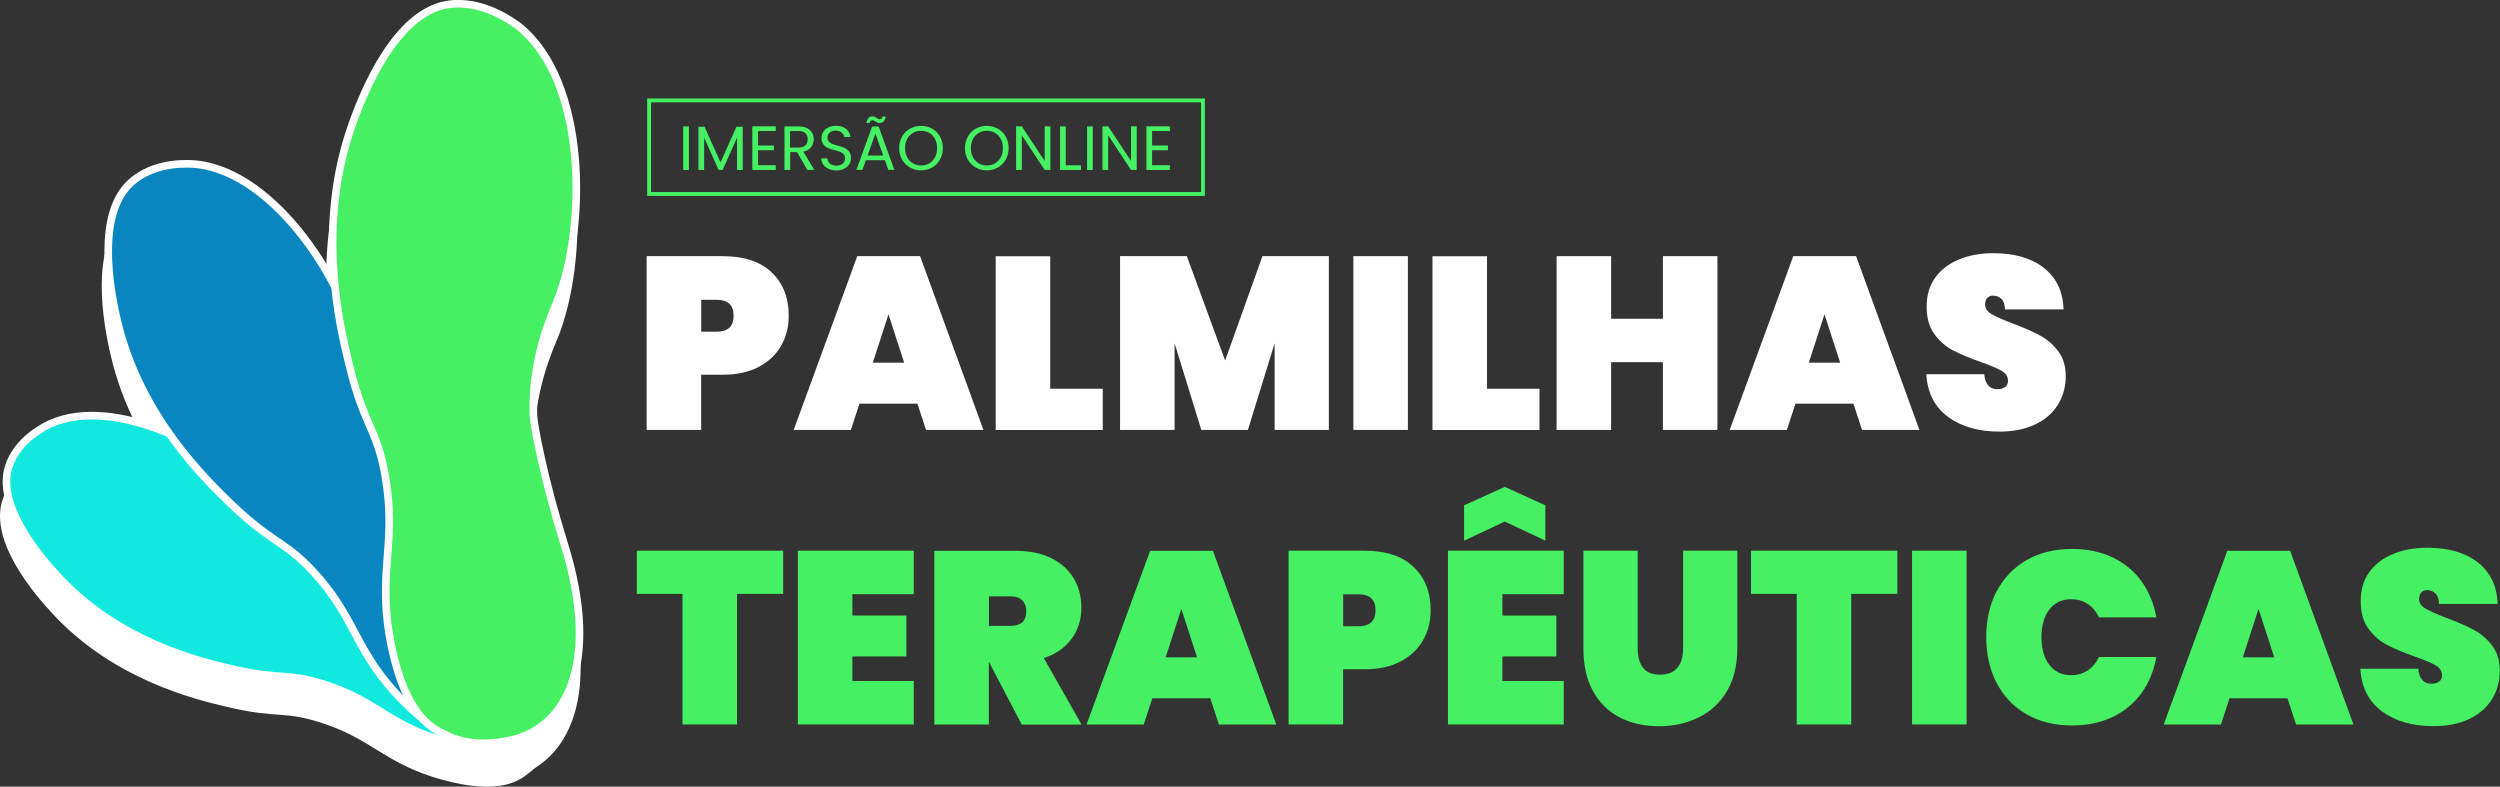<?xml version="1.0" encoding="UTF-8"?>
<svg id="Layer_2" data-name="Layer 2" xmlns="http://www.w3.org/2000/svg" viewBox="0 0 328.31 103.31">
  <rect x="0" y="0" width="328.31" height="103.31" fill="#333333" stroke="none"/>
  <defs>
    <style>
      .cls-1, .cls-2 {
        fill: #fff;
      }

      .cls-3 {
        fill: #11e9de;
      }

      .cls-3, .cls-4, .cls-2, .cls-5 {
        stroke: #fff;
        stroke-miterlimit: 10;
      }

      .cls-6, .cls-5 {
        fill: #45f063;
      }

      .cls-4 {
        fill: #0986bf;
      }
    </style>
  </defs>
  <g id="Layer_1-2" data-name="Layer 1">
    <g>
      <g>
        <g>
          <path class="cls-1" d="m102.59,45.39c-.67,1.17-1.65,2.1-2.95,2.79-1.3.69-2.88,1.03-4.72,1.03h-2.84v7.25h-7.16v-22.82h9.99c2.79,0,4.94.71,6.43,2.13,1.49,1.42,2.24,3.32,2.24,5.71,0,1.44-.33,2.75-1,3.92Zm-6.25-3.92c0-1.4-.74-2.1-2.22-2.1h-2.03v4.19h2.03c1.48,0,2.22-.7,2.22-2.1Z"/>
          <path class="cls-1" d="m120.48,53.01h-7.61l-1.13,3.45h-7.51l8.35-22.82h8.25l8.32,22.82h-7.54l-1.13-3.45Zm-1.74-5.38l-2.06-6.35-2.06,6.35h4.13Z"/>
          <path class="cls-1" d="m137.92,51.05h6.9v5.42h-14.06v-22.82h7.16v17.41Z"/>
          <path class="cls-1" d="m174.51,33.64v22.82h-7.12v-11.38l-3.51,11.38h-6.12l-3.51-11.38v11.38h-7.16v-22.82h8.77l5.03,13.7,4.9-13.7h8.74Z"/>
          <path class="cls-1" d="m184.89,33.64v22.82h-7.16v-22.82h7.16Z"/>
          <path class="cls-1" d="m195.27,51.05h6.9v5.42h-14.05v-22.82h7.16v17.41Z"/>
          <path class="cls-1" d="m225.54,33.64v22.82h-7.16v-8.9h-6.8v8.9h-7.16v-22.82h7.16v8.22h6.8v-8.22h7.16Z"/>
          <path class="cls-1" d="m243.4,53.01h-7.61l-1.13,3.45h-7.51l8.35-22.82h8.25l8.32,22.82h-7.54l-1.13-3.45Zm-1.74-5.38l-2.06-6.35-2.06,6.35h4.13Z"/>
          <path class="cls-1" d="m255.86,54.77c-1.77-1.28-2.74-3.15-2.89-5.63h7.61c.11,1.31.69,1.97,1.74,1.97.39,0,.71-.09.98-.27.27-.18.4-.47.4-.85,0-.54-.29-.97-.87-1.31-.58-.33-1.48-.71-2.71-1.14-1.46-.52-2.67-1.02-3.63-1.52-.96-.49-1.78-1.21-2.47-2.16-.69-.95-1.02-2.16-1-3.64,0-1.48.38-2.75,1.14-3.79.76-1.04,1.81-1.83,3.13-2.37,1.32-.54,2.81-.81,4.46-.81,2.79,0,5.01.64,6.66,1.93,1.64,1.29,2.51,3.11,2.59,5.45h-7.7c-.02-.65-.18-1.11-.48-1.39s-.67-.42-1.1-.42c-.3,0-.55.1-.74.31-.19.2-.29.49-.29.85,0,.52.28.94.85,1.27.57.33,1.48.74,2.72,1.21,1.44.54,2.63,1.05,3.56,1.55.93.49,1.75,1.18,2.43,2.06.69.88,1.03,1.99,1.03,3.32,0,1.4-.34,2.65-1.03,3.76-.69,1.11-1.69,1.97-3,2.6-1.31.62-2.87.93-4.67.93-2.73,0-4.98-.64-6.75-1.92Z"/>
          <path class="cls-6" d="m102.85,72.32v5.67h-6.06v17.15h-7.16v-17.15h-6v-5.67h19.21Z"/>
          <path class="cls-6" d="m111.94,78.03v2.8h7.09v5.38h-7.09v3.22h8.06v5.71h-15.22v-22.82h15.22v5.71h-8.06Z"/>
          <path class="cls-6" d="m134.18,95.15l-4.29-8.19h-.03v8.19h-7.16v-22.82h10.64c1.85,0,3.43.33,4.74.98,1.31.66,2.29,1.55,2.95,2.68.66,1.13.98,2.4.98,3.82,0,1.53-.42,2.88-1.27,4.06-.85,1.18-2.07,2.03-3.66,2.55l4.96,8.74h-7.87Zm-4.32-12.96h2.84c.69,0,1.2-.16,1.55-.47.34-.31.52-.8.52-1.47,0-.6-.18-1.07-.53-1.42-.35-.34-.87-.52-1.53-.52h-2.84v3.87Z"/>
          <path class="cls-6" d="m158.94,91.7h-7.61l-1.13,3.45h-7.51l8.35-22.82h8.25l8.32,22.82h-7.54l-1.13-3.45Zm-1.74-5.38l-2.06-6.35-2.06,6.35h4.13Z"/>
          <path class="cls-6" d="m186.89,84.07c-.67,1.17-1.65,2.1-2.95,2.79-1.3.69-2.88,1.03-4.72,1.03h-2.84v7.25h-7.16v-22.82h9.99c2.79,0,4.94.71,6.43,2.13,1.49,1.42,2.24,3.32,2.24,5.71,0,1.44-.33,2.75-1,3.92Zm-6.25-3.92c0-1.4-.74-2.1-2.22-2.1h-2.03v4.19h2.03c1.48,0,2.22-.7,2.22-2.1Z"/>
          <path class="cls-6" d="m197.3,78.03v2.8h7.09v5.38h-7.09v3.22h8.06v5.71h-15.21v-22.82h15.21v5.71h-8.06Zm.32-9.54l-5.35,2.51v-4.64l5.35-2.42,5.32,2.42v4.64l-5.32-2.51Z"/>
          <path class="cls-6" d="m215.07,72.32v12.86c0,1.05.23,1.89.69,2.5.46.61,1.21.92,2.24.92s1.79-.31,2.29-.92c.49-.61.74-1.44.74-2.5v-12.86h7.12v12.86c0,2.17-.45,4.02-1.35,5.56-.9,1.54-2.14,2.69-3.71,3.47-1.57.77-3.32,1.16-5.25,1.16s-3.65-.39-5.14-1.16c-1.49-.77-2.66-1.92-3.5-3.45-.84-1.53-1.26-3.38-1.26-5.58v-12.86h7.12Z"/>
          <path class="cls-6" d="m249.17,72.32v5.67h-6.06v17.15h-7.16v-17.15h-6v-5.67h19.21Z"/>
          <path class="cls-6" d="m258.26,72.32v22.82h-7.16v-22.82h7.16Z"/>
          <path class="cls-6" d="m262.21,77.67c.91-1.76,2.22-3.13,3.92-4.11,1.7-.98,3.7-1.47,6-1.47,1.98,0,3.74.37,5.3,1.11,1.56.74,2.83,1.79,3.8,3.14.98,1.35,1.63,2.93,1.95,4.74h-7.54c-.34-.75-.83-1.34-1.47-1.76-.63-.42-1.36-.63-2.18-.63-1.2,0-2.16.45-2.85,1.35-.7.9-1.05,2.12-1.05,3.64s.35,2.74,1.05,3.64c.7.9,1.65,1.35,2.85,1.35.82,0,1.54-.21,2.18-.63.63-.42,1.12-1,1.47-1.76h7.54c-.32,1.81-.97,3.38-1.95,4.74-.98,1.35-2.25,2.4-3.8,3.14-1.56.74-3.33,1.11-5.3,1.11-2.3,0-4.3-.49-6-1.47-1.7-.98-3-2.35-3.92-4.11-.91-1.76-1.37-3.77-1.37-6.03s.46-4.27,1.37-6.03Z"/>
          <path class="cls-6" d="m300.4,91.7h-7.61l-1.13,3.45h-7.51l8.35-22.82h8.25l8.32,22.82h-7.54l-1.13-3.45Zm-1.74-5.38l-2.06-6.35-2.06,6.35h4.13Z"/>
          <path class="cls-6" d="m312.86,93.45c-1.77-1.28-2.74-3.15-2.89-5.63h7.61c.11,1.31.69,1.97,1.74,1.97.39,0,.71-.09.98-.27.27-.18.4-.47.4-.85,0-.54-.29-.97-.87-1.31-.58-.33-1.48-.71-2.71-1.14-1.46-.52-2.67-1.02-3.63-1.52-.96-.49-1.78-1.21-2.47-2.16-.69-.95-1.02-2.16-1-3.64,0-1.48.38-2.75,1.14-3.79.76-1.04,1.81-1.83,3.13-2.37,1.32-.54,2.81-.81,4.46-.81,2.79,0,5.01.64,6.66,1.93,1.64,1.29,2.51,3.11,2.59,5.45h-7.7c-.02-.65-.18-1.11-.48-1.39s-.67-.42-1.1-.42c-.3,0-.55.1-.74.31-.19.2-.29.49-.29.85,0,.52.28.94.85,1.27.57.33,1.48.74,2.72,1.21,1.44.54,2.63,1.05,3.56,1.55.93.49,1.75,1.18,2.43,2.06.69.88,1.03,1.99,1.03,3.32,0,1.4-.34,2.65-1.03,3.76-.69,1.11-1.69,1.97-3,2.6-1.31.62-2.87.93-4.67.93-2.73,0-4.98-.64-6.75-1.92Z"/>
        </g>
        <path class="cls-6" d="m158.23,25.73h-73.24v-12.8h73.24v12.8Zm-72.73-.51h72.22v-11.78h-72.22v11.78Z"/>
      </g>
      <g>
        <path class="cls-6" d="m90.47,16.6v5.72h-.75v-5.72h.75Z"/>
        <path class="cls-6" d="m97.54,16.64v5.68h-.75v-4.23l-1.89,4.23h-.53l-1.9-4.24v4.24h-.75v-5.68h.8l2.1,4.69,2.1-4.69h.8Z"/>
        <path class="cls-6" d="m99.55,17.2v1.91h2.08v.62h-2.08v1.97h2.33v.62h-3.08v-5.73h3.08v.62h-2.33Z"/>
        <path class="cls-6" d="m106.03,22.32l-1.36-2.34h-.9v2.34h-.75v-5.72h1.85c.43,0,.8.07,1.1.22.3.15.52.35.67.6s.22.54.22.86c0,.39-.11.74-.34,1.04s-.57.5-1.02.6l1.44,2.4h-.89Zm-2.27-2.94h1.1c.4,0,.71-.1.91-.3.2-.2.3-.47.3-.8s-.1-.6-.3-.79c-.2-.19-.5-.28-.92-.28h-1.1v2.17Z"/>
        <path class="cls-6" d="m108.81,22.17c-.3-.13-.53-.32-.7-.56-.17-.24-.26-.51-.26-.82h.8c.03.27.14.49.33.68.19.18.48.28.85.28s.64-.09.84-.27c.21-.18.31-.41.31-.69,0-.22-.06-.4-.18-.53-.12-.14-.27-.24-.45-.31-.18-.07-.42-.15-.73-.23-.38-.1-.68-.2-.91-.3s-.42-.25-.58-.46c-.16-.21-.24-.49-.24-.85,0-.31.08-.59.24-.83.16-.24.38-.43.67-.56s.62-.2.99-.2c.54,0,.98.13,1.32.4.34.27.53.62.58,1.07h-.82c-.03-.22-.14-.41-.34-.58-.2-.17-.47-.25-.8-.25-.31,0-.57.08-.76.24-.2.16-.3.39-.3.68,0,.21.06.38.18.51.12.13.26.23.43.3.17.07.41.15.73.23.38.1.68.21.91.31.23.1.43.26.59.47s.25.5.25.86c0,.28-.07.54-.22.79-.15.25-.37.45-.66.6-.29.15-.63.23-1.03.23s-.72-.07-1.01-.2Z"/>
        <path class="cls-6" d="m116.2,21.04h-2.49l-.46,1.27h-.79l2.07-5.69h.86l2.06,5.69h-.79l-.46-1.27Zm-2.18-5.54c.15-.15.33-.22.55-.22.1,0,.19.02.27.05.07.04.16.09.27.15.08.05.15.1.21.13.06.03.13.05.2.05.09,0,.17-.03.24-.09s.11-.15.12-.26h.43c-.03.27-.12.48-.27.63-.15.15-.33.22-.55.22-.1,0-.2-.02-.27-.05-.08-.04-.17-.09-.27-.16-.09-.05-.16-.1-.21-.12-.05-.03-.11-.04-.18-.04-.09,0-.17.03-.23.09-.06.06-.1.15-.12.27h-.43c.04-.28.13-.49.27-.64Zm1.97,4.93l-1.03-2.89-1.03,2.89h2.07Z"/>
        <path class="cls-6" d="m119.5,22c-.44-.25-.78-.6-1.04-1.04-.25-.45-.38-.95-.38-1.51s.13-1.06.38-1.51c.25-.45.6-.79,1.04-1.04.44-.25.92-.37,1.45-.37s1.02.12,1.46.37c.44.25.78.59,1.03,1.04.25.44.38.95.38,1.51s-.13,1.07-.38,1.51c-.25.44-.6.79-1.03,1.04s-.92.37-1.46.37-1.01-.12-1.45-.37Zm2.53-.55c.32-.19.57-.45.76-.8.18-.34.27-.74.27-1.2s-.09-.86-.27-1.2c-.18-.34-.43-.61-.75-.79-.32-.19-.68-.28-1.08-.28s-.77.09-1.08.28c-.32.19-.57.45-.75.79-.18.34-.27.74-.27,1.2s.09.85.27,1.2c.18.34.44.61.76.8.32.19.68.28,1.08.28s.76-.09,1.08-.28Z"/>
        <path class="cls-6" d="m128.14,22c-.44-.25-.78-.6-1.04-1.04-.25-.45-.38-.95-.38-1.51s.13-1.06.38-1.51c.25-.45.6-.79,1.04-1.04.44-.25.92-.37,1.45-.37s1.02.12,1.46.37c.44.25.78.59,1.03,1.04.25.44.38.95.38,1.51s-.13,1.07-.38,1.51c-.25.44-.6.79-1.03,1.04s-.92.37-1.46.37-1.01-.12-1.45-.37Zm2.53-.55c.32-.19.57-.45.76-.8.18-.34.27-.74.27-1.2s-.09-.86-.27-1.2c-.18-.34-.43-.61-.75-.79-.32-.19-.68-.28-1.08-.28s-.77.09-1.08.28c-.32.19-.57.45-.75.79-.18.34-.27.74-.27,1.2s.09.85.27,1.2c.18.34.44.61.76.8.32.19.68.28,1.08.28s.76-.09,1.08-.28Z"/>
        <path class="cls-6" d="m137.94,22.32h-.75l-3-4.55v4.55h-.75v-5.73h.75l3,4.55v-4.55h.75v5.73Z"/>
        <path class="cls-6" d="m139.96,21.71h2v.61h-2.75v-5.72h.75v5.11Z"/>
        <path class="cls-6" d="m143.51,16.6v5.72h-.75v-5.72h.75Z"/>
        <path class="cls-6" d="m149.28,22.32h-.75l-3-4.55v4.55h-.75v-5.73h.75l3,4.55v-4.55h.75v5.73Z"/>
        <path class="cls-6" d="m151.3,17.2v1.91h2.08v.62h-2.08v1.97h2.33v.62h-3.08v-5.73h3.08v.62h-2.33Z"/>
      </g>
      <g>
        <g>
          <g id="frente">
            <path class="cls-2" d="m72.69,95.63c-.24.72-1.18,3.82-3.62,5.55-.83.6-3.09,2.87-10.84.74-7.15-1.95-9.01-5.1-15.15-7.23-5.78-2.01-6.26-.7-13.17-2.35-4.29-1-14.6-3.54-22.43-11.86-2.87-3.03-8.24-9.57-6.71-14.58,1.12-3.7,4.99-5.49,5.53-5.73,8.45-3.77,22.17,3.28,27.73,9.77.9,1.07,4,5,9.31,7.54.95.47,6.68,2.19,13.65,3.36,13.53,2.35,17.48,9.13,15.7,14.8h0Z"/>
          </g>
          <g id="frente-2">
            <path class="cls-2" d="m70.08,98.5c-.65.54-3.33,3.05-6.66,3.35-1.13.06-4.64,1.08-11.03-5.46-5.85-6-5.92-10.11-10.64-15.7-4.48-5.23-5.73-4.28-11.52-9.74-3.58-3.45-12.24-11.77-15.19-24.33-1.08-4.58-2.65-13.99,1.75-18.06,3.21-2.99,8.04-2.52,8.63-2.46,10.43,1.11,19.82,15.8,21.51,25.27.3,1.55,1.09,7.15,4.8,12.68.66.95,5.26,5.89,11.4,11.05,11.94,9.92,11.96,18.8,6.97,23.4h0Z"/>
          </g>
          <g id="frente-3">
            <path class="cls-2" d="m66.21,101.84c-.95.18-4.88.91-8.16-.87-1.13-.59-4.95-1.78-7-11.6-1.87-9.05.51-12.87-.59-20.91-1.03-7.56-2.82-7.32-4.92-15.9-1.32-5.36-4.39-18.22.34-31.64,1.72-4.89,5.86-14.55,12.36-15.76,4.76-.85,8.94,2.42,9.54,2.84,9.01,7.19,9,26.43,4.97,36.27-.65,1.61-3.26,7.28-3.06,14.6,0,1.31,1.39,8.58,4.03,17.03,5.1,16.37-.12,24.66-7.51,25.93h0Z"/>
          </g>
        </g>
        <g>
          <g id="frente-2" data-name="frente">
            <path class="cls-3" d="m73.04,91.1c-.24.72-1.18,3.82-3.62,5.55-.83.6-3.09,2.87-10.84.74-7.15-1.95-9.01-5.1-15.15-7.23-5.78-2.01-6.26-.7-13.17-2.35-4.29-1-14.6-3.54-22.43-11.86-2.87-3.03-8.24-9.57-6.71-14.58,1.12-3.7,4.99-5.49,5.53-5.73,8.45-3.77,22.17,3.28,27.73,9.77.9,1.07,4,5,9.31,7.54.95.47,6.68,2.19,13.65,3.36,13.53,2.35,17.48,9.13,15.7,14.8h0Z"/>
          </g>
          <g id="frente-2-2" data-name="frente-2">
            <path class="cls-4" d="m70.43,93.97c-.65.54-3.33,3.05-6.66,3.35-1.13.06-4.64,1.08-11.03-5.46-5.85-6-5.92-10.11-10.64-15.7-4.48-5.23-5.73-4.28-11.52-9.74-3.58-3.45-12.24-11.77-15.19-24.33-1.08-4.58-2.65-13.99,1.75-18.06,3.21-2.99,8.04-2.52,8.63-2.46,10.43,1.11,19.82,15.8,21.51,25.27.3,1.55,1.09,7.15,4.8,12.68.66.95,5.26,5.89,11.4,11.05,11.94,9.92,11.96,18.8,6.97,23.4h0Z"/>
          </g>
          <g id="frente-3-2" data-name="frente-3">
            <path class="cls-5" d="m66.56,97.31c-.95.18-4.88.91-8.16-.87-1.13-.59-4.95-1.78-7-11.6-1.87-9.05.51-12.87-.59-20.91-1.03-7.56-2.82-7.32-4.92-15.9-1.32-5.36-4.39-18.22.34-31.64,1.72-4.89,5.86-14.55,12.36-15.76,4.76-.85,8.94,2.42,9.54,2.84,9.01,7.19,9,26.43,4.97,36.27-.65,1.61-3.26,7.28-3.06,14.6,0,1.31,1.39,8.58,4.03,17.03,5.1,16.37-.12,24.66-7.51,25.93h0Z"/>
          </g>
        </g>
      </g>
    </g>
  </g>
</svg>